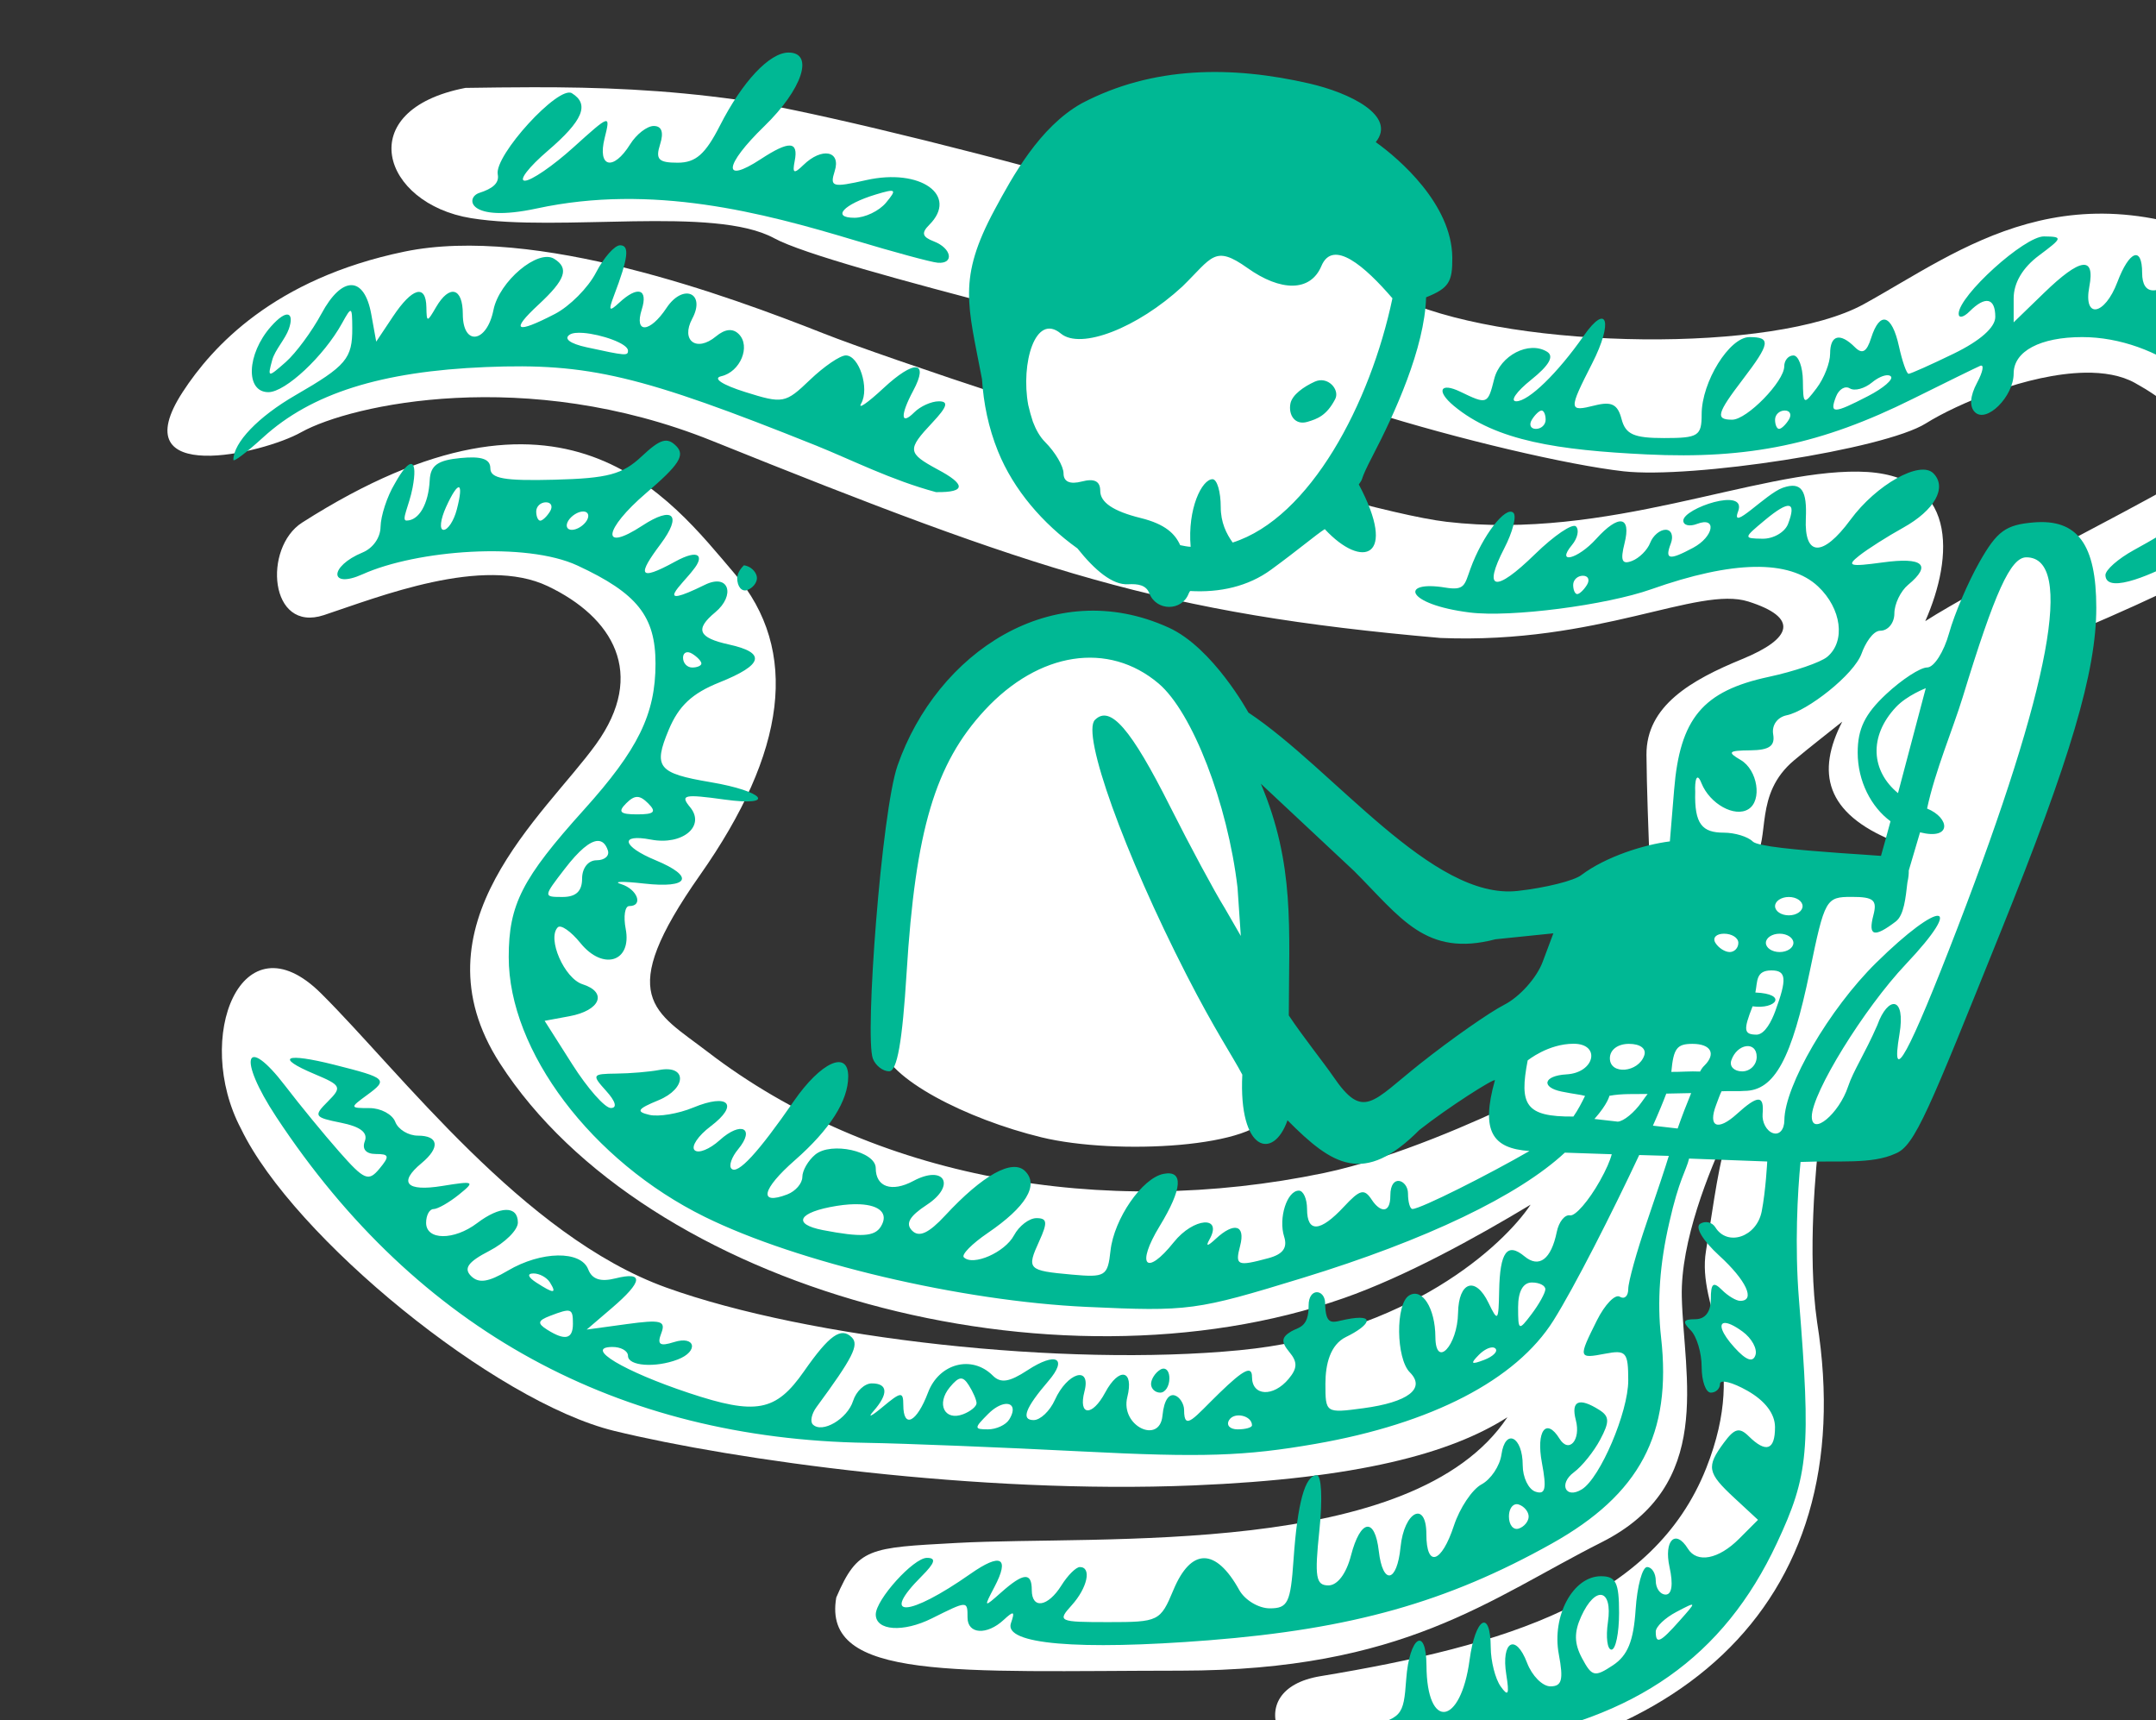 <?xml version="1.0" ?><svg height="207.353mm" viewBox="0 0 259.963 207.353" width="259.963mm" xmlns="http://www.w3.org/2000/svg">
    <rect x="0" y="0" width="259.963" height="207.353" fill="#333333" stroke="none"/>
    <path d="m 48618.998,15222.477 c -10.033,0.01 -20.105,0.146 -30.387,0.298 -51.96,10.053 -37.912,52.704 2.539,59.254 40.451,6.549 110.523,-5.789 137.942,9.139 12.928,7.038 59.034,19.518 108.334,32.363 -3.288,16.129 -3.044,29.314 -0.5,40.489 -38.044,-12.475 -70.842,-23.807 -85.494,-29.592 -42.821,-16.908 -131.238,-49.5 -190.645,-37.162 -59.407,12.338 -87.483,43.355 -100.807,63.816 -28.066,43.097 36.616,28.172 53.993,18.279 22.849,-12.642 102.132,-30.133 186.861,3.963 147.835,59.491 204.519,78.624 331.418,89.682 72.006,2.926 117.089,-23.881 140.107,-16.57 23.018,7.312 20.141,16.756 -2.877,26.199 -23.018,9.444 -43.667,21.171 -43.498,43.562 0.109,14.419 0.909,35.619 1.573,51.885 -14.447,2.321 -25.71,5.732 -29.405,11.039 -8.801,12.643 -37.57,81.952 -33.677,95.508 0.09,0.168 0.28,0.322 0.396,0.486 -13.812,6.58 -53.079,24.514 -85.625,31.283 -101.022,21.011 -205.446,2.44 -280.406,-55.103 -24.194,-18.572 -42.786,-24.57 -3.485,-80.453 39.303,-55.883 45.573,-102.072 15.768,-137.049 -29.806,-34.976 -77.437,-99.471 -196.805,-23.275 -17.843,11.39 -15.046,50.362 9.938,42.078 24.984,-8.284 72.321,-27.22 101.834,-13.151 29.514,14.069 45.147,39.711 21.916,71.926 -23.231,32.215 -84.239,82.284 -43.686,145.164 66.511,103.13 251.803,153.025 383.965,106.772 27.891,-9.762 60.129,-27.517 84.985,-42.504 -12.205,18.365 -55.637,58.815 -132.541,66.222 -79.677,7.673 -195.746,-5.134 -260.723,-28.507 -64.976,-23.373 -120.955,-97.963 -157.119,-133.86 -36.163,-35.898 -58.374,20.206 -36.323,61.748 23.717,49.127 115.457,124.081 169.75,137.311 54.294,13.23 165.423,28.858 263.524,24.801 74.539,-3.083 117.067,-14.479 142.891,-31.028 -42.888,64.395 -184.74,53.579 -250.635,57.199 -39.899,2.192 -44.947,2.01 -54.752,24.813 -6.602,38.092 54.945,33.377 156.683,33.287 101.738,-0.09 140.18,-32.5 191.631,-58.447 51.451,-25.948 37.279,-75.049 36.405,-111.569 -0.606,-25.304 12.42,-57.214 20.55,-74.646 0.39,0 0.766,0.01 1.155,0.02 -4.872,12.311 -6.976,30.911 -10.704,53.722 -4.367,26.734 20.167,48.128 0.122,98.76 -23.817,60.159 -90.828,80.638 -175.569,94.676 -37.616,6.232 -18.783,45.516 17.239,45.084 142.754,-1.712 229.619,-75.819 208.755,-206.256 -4.504,-31.149 -0.487,-71.43 1.223,-85.924 17.952,-0.348 31.244,-1.101 33.295,-2.004 7.616,-3.351 50.436,-115.459 57.545,-139.221 5.153,-17.227 16.077,-54.534 19.558,-84.367 24.812,-10.403 67.64,-29.085 82.684,-40.666 31.987,-24.623 62.676,-103.708 6.24,-132.75 -85.082,-43.783 -134.982,-2.395 -179.326,21.977 -40.788,22.417 -157.29,20.676 -208.537,-1.43 1.526,-29.128 -15.996,-50.534 -45.412,-68.014 -9.949,-5.912 -22.967,-8.991 -36.969,-9.013 -21.718,-0.04 -45.775,7.341 -64.488,22.871 -64.917,-18.196 -132.463,-33.965 -156.41,-37.33 -34.147,-4.799 -63.914,-5.826 -94.014,-5.783 z m 706.449,129.855 c 8.611,-0.15 16.504,1.173 22.766,4.639 25.049,13.861 40.282,33.053 16.756,46.761 -10.368,6.042 -31.552,17.138 -53.178,28.625 -2.771,-5.823 -6.247,-8.462 -9.922,-8.845 -5.479,-0.571 -11.362,3.693 -15.848,9.176 -1.682,2.057 -4.734,9.23 -8.224,18.128 -9.888,5.488 -18.785,10.567 -24.965,14.541 12.842,-29.056 15.533,-67.425 -30.375,-68.021 -46.882,-0.609 -114.108,31.411 -187.465,22.818 -11.862,-1.389 -32.983,-6.434 -58.601,-13.463 8.593,-10.939 16.804,-23.816 23.541,-36.802 40.288,12.714 90.372,24.445 115.56,27.295 30.973,3.503 118.646,-9.903 137.602,-21.784 14.217,-8.91 46.521,-22.618 72.353,-23.068 z m -456.847,114.613 c -29.429,0.32 -52.241,17.905 -67.315,48.608 -16.078,32.747 -24.537,99.159 -23.691,142.418 2.37,15.384 39.267,33.967 73.117,42.193 33.85,8.225 99.519,4.723 104.088,-11.576 4.57,-16.298 0.508,-37.625 -0.338,-61.844 -0.846,-24.219 -12.865,-96.264 -25.559,-122.615 -12.694,-26.352 -22.003,-34.884 -54.33,-37.016 -2.02,-0.133 -4.01,-0.189 -5.972,-0.168 z m 346.462,44.131 c -11.731,22.895 -8.021,41.61 23.577,54.414 -1.091,3.425 -3.221,10.074 -3.221,10.074 0,0 -0.679,-3.197 -39.268,-2.283 -6.736,0.16 -14.012,0.467 -21.195,0.758 7.641,-9.967 -0.348,-29.844 18.223,-45.404 7.719,-6.468 15.013,-12.04 21.884,-17.559 z m -122.263,182.682 c 1.396,0.193 2.864,0.369 4.332,0.549 -0.471,0.695 -0.415,0.597 -0.901,1.316 z" fill="#FFFFFF" paint-order="markers stroke fill" transform="translate(113.622,-45.453) matrix(0.265,0,0,0.265,-12933.482,-3977.986)"/>
    <path d="m 48735.633,15206.696 c -8.63,0 -20.977,13.133 -31.226,33.225 -6.655,13.047 -11.019,16.881 -19.242,16.881 -8.734,0 -10.163,-1.497 -7.987,-8.356 1.744,-5.485 0.751,-8.349 -2.888,-8.349 -3.046,0 -7.888,3.756 -10.756,8.349 -7.691,12.313 -14.952,10.559 -11.598,-2.806 2.758,-10.989 2.537,-10.924 -14.176,4.174 -9.335,8.436 -19.317,15.275 -22.179,15.175 -2.866,-0.08 1.839,-6.19 10.451,-13.568 16.058,-13.757 19.176,-21.183 11.016,-26.225 -6.069,-3.751 -35.416,28.361 -33.737,36.92 0.801,4.086 -2.534,6.534 -8.351,8.407 -6.575,2.118 -5.383,13.884 26.187,7.08 52.574,-11.33 102.654,1.902 144.328,14.425 18.035,5.418 35.14,10.057 38.012,10.276 7.66,0.624 6.363,-6.593 -1.742,-9.703 -5.308,-2.035 -5.802,-3.83 -2.088,-7.543 13.444,-13.448 -4.062,-25.875 -28.664,-20.344 -15.51,3.482 -16.669,3.154 -14.352,-4.15 2.925,-9.209 -5.869,-10.888 -14.258,-2.721 -4.308,4.2 -5.085,3.844 -3.964,-1.815 1.804,-9.119 -2.475,-9.345 -15.487,-0.822 -17.643,11.562 -16.672,2.782 1.662,-15.01 17.327,-16.815 22.827,-33.501 11.039,-33.5 z m 133.296,23.144 c -19.152,10.764 -31.429,33.313 -39.491,48.273 -17.051,31.642 -12.178,43.353 -5.797,77.136 0.708,10.994 2.917,22.051 7.291,32.85 7.102,17.532 20.371,32.875 36.133,44.158 7.97,10.001 15.977,16.712 23.068,16.316 4.46,-0.249 8.203,0.327 9.653,4.104 3.144,8.195 14.774,8.276 17.902,0.125 0.155,-0.404 0.392,-0.787 0.66,-1.162 13.485,0.786 26.352,-2.038 36.846,-9.711 12.768,-9.336 20.114,-15.664 24.412,-18.445 17.155,18.497 33.317,13.148 15.484,-20.323 2.775,-3.862 -0.335,-0.264 6.42,-13.226 9.776,-18.755 23.555,-48.811 24.202,-71.903 10.43,-4.137 12.032,-7.109 11.924,-18.128 -0.238,-24.227 -24.174,-44.87 -34.82,-52.458 9.623,-11.973 -11.702,-22.428 -30.368,-26.703 -35.022,-8.021 -71.024,-8.042 -103.519,9.097 z m -85.903,39.929 c 0.65,0.512 -0.499,2.145 -3.047,5.217 -3.135,3.776 -9.603,6.867 -14.375,6.867 -10.592,0 -4.996,-6.126 9.662,-10.575 4.657,-1.414 7.109,-2.021 7.76,-1.509 z m 523.857,20.564 c -8.869,-0.128 -38.787,26.928 -38.847,35.151 -0.02,2.183 2.217,1.715 4.972,-1.041 7.162,-7.162 11.69,-6.195 11.69,2.505 0,4.782 -6.881,10.863 -18.899,16.704 -10.397,5.052 -19.64,9.179 -20.546,9.179 -0.904,0 -2.879,-5.635 -4.395,-12.523 -3.207,-14.603 -8.697,-16.234 -12.658,-3.756 -2.026,6.382 -4.037,7.519 -7.381,4.178 -6.78,-6.78 -11.277,-5.602 -11.277,2.957 0,4.152 -2.756,11.197 -6.129,15.656 -5.872,7.763 -6.137,7.619 -6.262,-3.383 -0.07,-6.312 -2.016,-11.476 -4.311,-11.476 -2.295,0 -4.173,2.227 -4.173,4.949 0,6.885 -16.974,24.275 -23.694,24.275 -7.757,0 -7.01,-2.8 4.905,-18.416 12.41,-16.272 12.863,-19.162 2.988,-19.162 -9.135,0 -21.777,20.374 -21.777,35.096 0,9.901 -1.479,10.836 -17.092,10.836 -13.782,0 -17.531,-1.676 -19.36,-8.662 -1.75,-6.699 -4.499,-8.103 -12.134,-6.186 -12.025,3.019 -12.082,2.147 -1.229,-19.129 9.633,-18.883 6.871,-27.88 -3.844,-12.535 -11.87,16.991 -25.086,29.817 -30.707,29.787 -2.975,-0.01 0.07,-4.406 6.768,-9.764 8.217,-6.574 10.583,-10.726 7.271,-12.771 -8.248,-5.098 -21.369,1.661 -24.066,12.396 -2.912,11.609 -3.171,11.702 -15.488,5.752 -8.997,-4.347 -11.122,-0.411 -2.883,6.461 19.244,16.049 47.734,20.153 87.715,22.092 46.557,2.259 79.637,-4.644 121.08,-25.258 14.928,-7.425 28.731,-14.188 30.679,-15.027 1.944,-0.838 1.302,2.649 -1.429,7.758 -3.163,5.909 -3.517,10.728 -0.975,13.275 5.267,5.263 17.656,-7.064 17.656,-17.568 0,-10.124 12.103,-16.553 31.174,-16.553 34.467,0 69.035,26.255 69.035,52.428 0,14.819 -10.839,25.407 -45.511,44.459 -7.118,3.912 -13.047,9.077 -12.946,11.48 0.394,9.419 24.33,-2.048 32.047,-6.242 32.483,-17.656 40.185,-31.435 38.246,-51.74 -1.309,-13.721 -0.281,-16.981 5.354,-16.981 8.304,0 13.73,-11.261 6.584,-13.666 -3.767,-1.268 -3.662,-3.284 0.437,-8.248 8.136,-9.859 -1.147,-13.115 -13.783,-4.836 -16.142,10.576 -16.137,5.321 0.03,-17.412 22.284,-31.347 19.298,-42.318 -4.461,-16.383 -7.362,8.039 -16.741,14.618 -20.849,14.618 -6.645,0 -6.431,-1.108 1.92,-10 12.245,-13.033 3.588,-19.501 -9.565,-7.143 -11.774,11.06 -19.254,11.231 -19.254,0.439 0,-12.32 -5.841,-10.149 -11.25,4.174 -5.803,15.376 -15.624,16.979 -12.777,2.088 2.7,-14.113 -4.08,-13.161 -20.654,2.906 l -13.776,13.348 v -10.908 c 0,-7.04 4.077,-13.95 11.489,-19.477 10.879,-8.121 10.998,-8.576 2.343,-8.701 z m -647.9,4.029 c -2.505,0 -7.452,5.607 -10.994,12.458 -3.542,6.848 -11.954,15.305 -18.69,18.791 -17.866,9.237 -20.395,7.772 -7.402,-4.278 12.257,-11.365 14.016,-16.531 7.08,-20.818 -7.4,-4.576 -25.017,10.261 -27.619,23.263 -3.019,15.101 -13.949,16.591 -13.949,1.901 0,-12.113 -6.058,-13.672 -12.192,-3.135 -4.056,6.962 -4.257,6.962 -4.382,0 -0.185,-10.663 -6.427,-8.94 -15.17,4.18 l -7.655,11.478 -2.254,-12.47 c -3.172,-17.543 -13.285,-17.66 -22.66,-0.25 -4.331,8.042 -11.654,17.956 -16.277,22.031 -8.104,7.142 -8.324,7.109 -6.135,-0.943 1.245,-4.591 5.979,-9.569 7.58,-14.163 2.536,-7.278 -0.61,-9.625 -8.191,-1.035 -11.023,12.492 -11.68,29.813 -1.129,29.813 7.743,0 25.249,-16.369 33.498,-31.319 4.359,-7.904 4.612,-7.792 4.672,2.088 0.08,13.955 -2.685,17.235 -25.83,30.606 -16.932,9.782 -28.262,21.577 -28.262,29.427 0,1.172 6.096,-3.442 13.547,-10.244 21.874,-19.98 53.678,-30.018 101.277,-31.976 46.717,-1.923 70.552,3.74 150.315,35.709 16.623,6.708 34.262,15.719 54.529,21.177 14.25,0.215 13.161,-3.747 0.797,-10.292 -13.844,-7.509 -14.01,-8.995 -2.404,-21.35 6.756,-7.193 7.504,-9.664 2.922,-9.664 -3.387,0 -8.41,2.255 -11.166,5.01 -6.232,6.232 -6.48,1.357 -0.499,-9.819 7.337,-13.707 0.556,-14.281 -13.552,-1.15 -7.221,6.714 -11.778,9.857 -10.125,6.963 3.899,-6.823 -0.908,-21.881 -6.983,-21.881 -2.593,0 -9.936,5.007 -16.324,11.129 -11.198,10.728 -12.26,10.921 -29.459,5.519 -10.433,-3.278 -14.958,-6.259 -10.891,-7.185 8.66,-1.977 13.513,-13.636 7.979,-19.17 -2.731,-2.731 -6.262,-2.373 -10.395,1.057 -8.844,7.339 -16.126,1.91 -10.796,-8.051 6.319,-11.81 -4.195,-16.203 -11.704,-4.891 -7.551,11.373 -14.79,11.832 -11.261,0.715 2.997,-9.445 -1.824,-10.922 -10.217,-3.135 -4.625,4.291 -5.061,3.734 -2.449,-3.131 6.542,-17.198 7.249,-22.965 2.82,-22.965 z m 285.438,10.331 c 15.126,10.772 28.68,10.957 33.658,-0.907 5.253,-12.52 19.769,0.118 32.316,14.699 -10.038,47.803 -37.467,99.89 -72.695,111.104 -2.858,-3.986 -5.426,-9.106 -5.426,-16.146 0,-6.962 -1.679,-12.661 -3.73,-12.661 -4.826,0 -11.457,13.404 -9.961,30.746 -1.363,-0.04 -3.062,-0.388 -4.764,-0.74 -2.285,-5.097 -6.672,-9.562 -17.959,-12.347 -12.699,-3.134 -18.414,-7.217 -18.414,-12.346 0,-4.402 -2.657,-5.765 -8.35,-4.277 -5.431,1.421 -8.349,0.126 -8.349,-3.688 0,-3.232 -3.76,-9.629 -8.354,-14.223 -2.409,-2.409 -4.216,-5.647 -5.588,-9.259 -0.824,-2.494 -1.528,-5.037 -2.123,-7.623 -3.481,-18.964 3.23,-42.142 14.842,-32.502 9.031,7.494 34.798,-2.487 55.307,-21.42 13.565,-13.234 14.544,-19.12 29.59,-8.41 z m -302.159,29.544 c 8.108,0.621 20.305,4.807 20.305,8.053 0,2.436 -0.949,2.364 -18.789,-1.519 -7.627,-1.664 -10.626,-3.927 -7.658,-5.799 1.19,-0.752 3.44,-0.943 6.142,-0.735 z m 593.5,19.252 v 0 c 0.598,0.02 1.085,0.193 1.41,0.52 1.306,1.305 -3.343,5.326 -10.332,8.939 -15.746,8.142 -17.654,8.182 -14.638,0.328 1.315,-3.432 4.156,-5.144 6.312,-3.81 2.158,1.331 6.702,0.112 10.102,-2.707 2.551,-2.112 5.353,-3.342 7.146,-3.274 z m -258.502,2.301 c -0.714,0.08 -1.447,0.271 -2.185,0.606 -5.029,2.283 -10.333,5.987 -11.1,10.007 -0.965,5.058 1.998,9.977 7.748,8.282 4.542,-1.339 8.72,-2.858 12.616,-10.328 1.969,-3.776 -2.08,-9.093 -7.079,-8.567 z m 101.004,13.744 c 1.014,0 1.842,1.878 1.842,4.174 0,2.296 -1.99,4.178 -4.422,4.178 -2.433,0 -3.261,-1.882 -1.842,-4.178 1.419,-2.296 3.41,-4.174 4.422,-4.174 z m 110.649,0 c 2.433,0 3.261,1.878 1.84,4.174 -1.419,2.296 -3.407,4.178 -4.422,4.178 -1.012,0 -1.84,-1.882 -1.84,-4.178 0,-2.296 1.991,-4.174 4.422,-4.174 z m -510.61,13.948 c -2.355,0.699 -5.246,2.913 -9.459,6.869 -8.784,8.254 -15.378,10.024 -39.72,10.66 -22.872,0.595 -29.188,-0.529 -29.188,-5.205 0,-4.218 -3.981,-5.584 -13.57,-4.66 -10.44,1.004 -13.673,3.344 -14.018,10.132 -0.544,10.807 -4.878,18.315 -10.568,18.315 -2.552,0 1.227,-6.784 2.771,-14.914 2.44,-12.848 -0.648,-15.28 -8.15,-1.787 -3.452,5.739 -6.32,14.54 -6.42,19.552 -0.08,5.214 -3.702,9.81 -8.123,11.641 -15.415,6.384 -15.293,16.781 -0.05,9.936 24.661,-11.073 74.317,-14.861 97.791,-3.961 27.201,12.633 35.491,23.059 35.491,44.623 0,22.944 -7.904,39.078 -32.545,66.433 -28.163,31.261 -34.245,43.133 -34.245,67.032 -0.03,42.755 37.812,92.896 89.213,118.199 42.321,20.834 116.602,38.336 173.823,40.957 46.471,2.127 49.632,1.704 98.119,-13.156 56.394,-17.284 98.36,-37.47 119.377,-57.02 6.518,0.246 13.861,0.494 21.343,0.725 -0.738,2.909 -2.546,7.08 -5.396,12.152 -5.095,9.066 -11.214,16.112 -13.59,15.658 -2.377,-0.457 -5.09,2.932 -6.023,7.526 -2.53,12.448 -8.038,16.629 -14.662,11.131 -7.901,-6.554 -11.221,-2.052 -11.555,15.66 -0.263,13.922 -0.602,14.302 -4.867,5.451 -5.9,-12.247 -13.586,-9.68 -13.836,4.625 -0.258,14.913 -10.211,25.478 -10.311,10.935 -0.08,-13.152 -6.05,-22.54 -11.994,-18.867 -6.197,3.83 -5.936,28.645 0.371,34.946 7.352,7.355 -0.735,13.583 -21.209,16.33 -17.082,2.289 -17.207,2.202 -17.207,-11.145 0,-8.843 2.158,-17.777 9.395,-21.285 10.444,-5.063 14.467,-10.815 0,-7.967 -5.949,1.171 -9.356,3.547 -9.524,-7.443 -0.1,-6.372 -7.57,-7.199 -7.513,1.168 0.07,10.064 -4.675,9.785 -7.879,11.693 -4.524,2.696 -4.724,4.791 -0.901,9.397 3.783,4.562 3.72,7.365 -0.281,12.185 -6.99,8.421 -16.701,7.947 -16.701,-0.814 0,-5.296 -3.737,-3.463 -14.795,7.257 -11.451,11.098 -16.11,17.799 -16.1,7.772 0,-5.699 -8.325,-12.996 -9.853,2.635 -1.283,13.128 -19.295,4.644 -15.987,-8.533 3.131,-12.466 -3.748,-13.866 -10.074,-2.051 -5.928,11.081 -12.357,10.696 -9.414,-0.559 3.101,-11.854 -7.796,-8.656 -13.496,3.961 -2.267,5.016 -6.605,9.121 -9.642,9.121 -5.885,0 -3.792,-5.531 6.718,-17.765 9.021,-10.503 3.431,-13.389 -9.508,-4.909 -8.294,5.433 -12.2,6.031 -15.81,2.42 -9.498,-9.501 -24.432,-5.577 -29.455,7.731 -5.139,13.617 -11.248,16.667 -11.248,5.619 0,-6.154 -1.033,-6.054 -9.397,0.932 -5.168,4.312 -7.046,5.167 -4.177,1.898 6.895,-7.851 6.608,-12.623 -0.76,-12.623 -3.291,0 -7.119,3.586 -8.51,7.967 -2.608,8.214 -14.1,14.938 -18.318,10.72 -1.312,-1.316 -0.575,-4.855 1.638,-7.867 16.56,-22.516 19.511,-28.326 16.1,-31.738 -4.872,-4.874 -10.245,-1.062 -21.773,15.451 -12.802,18.331 -21.767,20.013 -52.411,9.816 -29.601,-9.851 -47.712,-20.699 -34.966,-20.919 4.02,-0.07 7.31,1.748 7.31,4.043 0,4.644 12.44,5.551 22.621,1.662 9.671,-3.712 8.079,-11.023 -1.719,-7.914 -6.445,2.044 -7.745,1.133 -5.765,-4.024 2.183,-5.69 -0.116,-6.302 -15.686,-4.172 l -18.24,2.494 11.479,-9.83 c 14.092,-12.06 14.652,-16.733 1.613,-13.461 -6.792,1.707 -10.66,0.433 -12.399,-4.093 -3.325,-8.668 -21.388,-8.389 -36.545,0.564 -8.95,5.286 -13.302,5.922 -16.781,2.443 -3.479,-3.48 -1.318,-6.439 8.315,-11.417 7.152,-3.702 13.002,-9.498 13.002,-12.883 0,-7.78 -8.064,-7.673 -18.543,0.25 -10.497,7.951 -23.211,7.876 -23.211,-0.125 0,-3.445 1.52,-6.266 3.377,-6.266 1.857,0 7.023,-2.933 11.482,-6.518 7.613,-6.128 7.159,-6.372 -7.553,-3.988 -16.333,2.643 -20.084,-1.499 -9.392,-10.371 8.567,-7.11 7.858,-12.523 -1.643,-12.523 -4.345,0 -8.987,-2.821 -10.308,-6.266 -1.322,-3.445 -6.58,-6.262 -11.684,-6.262 -9.032,0 -9.063,-0.158 -1.182,-5.922 9.746,-7.128 9.069,-7.759 -14.812,-13.781 -22.466,-5.665 -27.273,-3.445 -9.094,4.199 12.266,5.157 12.646,5.949 6.063,12.532 -6.583,6.582 -6.203,7.187 6.025,9.634 8.832,1.765 12.333,4.486 10.826,8.413 -1.371,3.577 0.544,5.8 4.994,5.8 6.153,0 6.398,0.992 1.657,6.703 -4.983,6.004 -6.883,5.203 -18.254,-7.703 -6.983,-7.922 -18.045,-21.404 -24.584,-29.957 -18.131,-23.712 -22.05,-13.131 -4.094,14.104 64.435,97.72 156.136,146.427 268.594,148.25 17.224,0.278 61.379,2.042 98.125,3.918 54.597,2.783 73.979,2.155 106.07,-3.436 52.989,-9.228 91.327,-29.086 108.316,-56.107 9.548,-15.19 26.659,-48.906 39.039,-75.301 4.693,0.134 9.73,0.284 13.473,0.385 -1.153,3.903 -5.457,16.876 -9.988,30.064 -4.66,13.559 -8.477,27.298 -8.477,30.522 0,3.234 -1.732,4.787 -3.849,3.482 -2.114,-1.31 -6.811,3.565 -10.438,10.83 -8.539,17.118 -8.453,17.434 3.852,15.082 9.478,-1.81 10.435,-0.689 10.435,12.207 0,14.358 -12.785,44.358 -21.093,49.494 -7.454,4.606 -10.738,-2.514 -3.588,-7.781 3.638,-2.684 8.997,-9.342 11.906,-14.805 4.331,-8.124 4.263,-10.571 -0.361,-13.505 -9.254,-5.863 -13.025,-4.23 -10.707,4.638 2.367,9.053 -3.162,15.323 -7.426,8.422 -6.073,-9.824 -10.723,-3.5 -8.02,10.906 2.233,11.912 1.607,14.734 -2.941,13.19 -3.181,-1.077 -5.785,-6.488 -5.785,-12.022 0,-13.087 -7.952,-17.048 -9.686,-4.826 -0.736,5.17 -4.813,11.264 -9.06,13.537 -4.249,2.275 -9.903,10.729 -12.561,18.784 -5.665,17.17 -12.533,19.287 -12.533,3.861 0,-15.511 -10.137,-10.427 -11.746,5.887 -1.61,16.279 -8.1,17.431 -9.903,1.763 -1.792,-15.569 -8.359,-14.485 -12.656,2.09 -2.136,8.251 -6.156,13.568 -10.252,13.568 -5.744,0 -6.355,-3.697 -4.121,-25.048 1.496,-14.315 0.975,-25.053 -1.213,-25.053 -5.321,0 -8.76,12.52 -10.551,38.453 -1.352,19.578 -2.58,22.088 -10.8,22.088 -5.097,0 -11.354,-3.758 -13.901,-8.35 -10.688,-19.278 -21.898,-19.278 -29.953,0 -5.953,14.254 -6.686,14.614 -29.662,14.614 -22.556,0 -23.261,-0.323 -16.645,-7.635 7.193,-7.948 9.228,-17.416 3.741,-17.416 -1.744,0 -5.517,3.753 -8.385,8.347 -6.147,9.842 -13.494,10.98 -13.494,2.09 0,-8.192 -3.756,-7.911 -13.856,1.043 -8.015,7.109 -8.098,7.041 -3.119,-2.443 7.061,-13.448 2.945,-15.665 -10.974,-5.91 -28.203,19.762 -41.503,20.393 -22.159,1.049 6.116,-6.119 6.756,-8.356 2.391,-8.356 -6.097,0 -23.27,19 -23.269,25.748 0,7.422 12.476,8.293 25.535,1.779 16.278,-8.123 16.218,-8.117 16.218,-0.382 0,7.612 8.802,8.171 16.483,1.043 4.572,-4.243 5.181,-3.955 3.265,1.541 -3.336,9.542 30.421,12.455 89.995,7.771 65.027,-5.114 108.435,-17.341 156.009,-43.947 40.2,-22.482 54.779,-49.965 49.805,-93.91 -1.828,-16.164 -0.582,-33.53 3.746,-52.188 4.462,-19.796 7.629,-23.375 9.014,-29.099 9.529,0.377 35.551,1.337 35.551,1.337 0,0 -0.667,13.225 -2.51,22.684 -2.278,11.687 -15.595,16.152 -21.106,7.24 -1.441,-2.336 -4.545,-3.051 -6.9,-1.597 -2.461,1.522 1.214,7.666 8.639,14.449 12.357,11.286 16.696,20.621 9.582,20.621 -1.838,0 -5.599,-2.258 -8.354,-5.014 -3.895,-3.895 -5.012,-2.969 -5.012,4.174 0,5.862 -2.566,9.192 -7.093,9.192 -5.521,0 -5.988,1.108 -2.09,5.007 2.756,2.756 5.01,10.274 5.01,16.703 0,6.429 1.877,11.69 4.173,11.69 2.298,0 4.178,-1.794 4.178,-3.982 0,-2.186 5.625,-0.78 12.498,3.132 8.051,4.581 12.498,10.455 12.528,16.506 0.03,10.525 -4.061,11.956 -11.95,4.18 -4.24,-4.183 -6.475,-3.611 -11.271,2.883 -8.148,11.042 -7.642,13.718 4.752,25.207 l 10.73,9.943 -8.642,8.645 c -9.305,9.304 -19.105,11.187 -23.258,4.466 -5.643,-9.13 -11.016,-3.76 -8.354,8.356 1.732,7.879 1.08,12.523 -1.757,12.523 -2.477,0 -4.506,-2.816 -4.506,-6.261 0,-3.445 -1.777,-6.262 -3.946,-6.262 -2.171,0 -4.519,8.707 -5.22,19.349 -0.943,14.364 -3.614,20.901 -10.356,25.36 -8.267,5.462 -9.528,5.173 -14,-3.186 -3.595,-6.717 -3.7,-11.84 -0.396,-19.091 6.492,-14.249 14.377,-12.553 12.15,2.619 -1.011,6.89 -0.285,12.523 1.613,12.523 1.9,0 3.455,-7.512 3.455,-16.699 0,-13.851 -1.41,-16.701 -8.255,-16.701 -12.683,0 -22.433,18.047 -19.164,35.47 2.192,11.677 1.421,14.631 -3.813,14.631 -3.603,0 -8.38,-4.806 -10.617,-10.687 -5.191,-13.654 -11.893,-9.847 -9.457,5.373 1.45,9.037 0.881,10.203 -2.582,5.314 -2.44,-3.444 -4.47,-11.43 -4.5,-17.746 -0.101,-17.706 -7.035,-13.578 -9.625,5.731 -4.03,30.028 -19.453,32.091 -19.61,2.623 -0.1,-18.341 -7.803,-13.255 -9.218,6.086 -1.242,17.049 -1.837,17.701 -20.073,22.189 -11.596,2.857 -16.39,5.594 -12.525,7.156 l 0.02,-0.03 c 9.855,3.98 45.652,3.525 73.072,-0.928 64.026,-10.399 103.951,-38.514 128.168,-90.259 14.483,-30.952 15.53,-42.501 10.031,-110.844 -1.97,-24.46 -0.632,-48.909 0.723,-62.531 17.072,-0.726 32.319,1.181 43.152,-3.803 8.944,-3.432 15.269,-19.99 47.854,-100.75 31.909,-79.093 43.562,-118.558 43.562,-147.563 0,-28.844 -8.55,-40.489 -28.482,-38.816 -12.749,1.07 -16.658,3.926 -24.643,17.974 -5.223,9.185 -11.449,23.747 -13.836,32.36 -2.389,8.611 -6.889,15.65 -10.002,15.65 -3.113,0 -11.502,5.453 -18.635,12.117 -9.681,9.04 -12.966,15.784 -12.966,26.582 0,13.072 6.159,24.812 14.931,31.258 -1.712,6.352 -3.284,12.096 -4.334,15.75 -4.733,-0.386 -10.613,-0.71 -18.89,-1.31 -19.447,-1.411 -37.243,-3.01 -39.457,-5.225 -2.214,-2.213 -8.142,-4.023 -13.178,-4.023 -9.723,0 -13.432,-3.774 -12.996,-18.59 -0.257,-4.877 0.643,-9.523 2.843,-3.91 3.808,9.426 15.1,15.687 21.338,11.832 6.404,-3.958 4.222,-17.9 -3.507,-22.403 -6.229,-3.627 -5.578,-4.28 4.361,-4.38 8.674,-0.09 11.347,-1.968 10.435,-7.288 -0.71,-4.145 1.89,-7.791 6.184,-8.67 9.169,-1.882 30.611,-18.342 34.096,-28.197 1.425,-4.018 4.951,-10.256 8.467,-10.256 3.517,0 6.398,-3.526 6.398,-7.838 0,-4.309 2.815,-10.18 6.26,-13.039 10.92,-9.062 6.821,-12.702 -11.485,-10.203 -15.198,2.076 -16.741,1.631 -10.75,-3.082 3.848,-3.028 12.806,-8.725 19.909,-12.658 14.433,-8 20.211,-18.385 13.798,-24.799 -6.025,-6.022 -25.923,5.129 -37.689,21.112 -12.639,17.171 -21.12,16.905 -20.326,-0.635 0.551,-12.154 -1.659,-17.004 -10.543,-13.869 -7.668,2.706 -23.969,20.479 -20.278,10.742 4.301,-11.345 -24.931,-1.398 -24.931,4.183 0,2.146 2.816,2.816 6.26,1.495 9.2,-3.529 7.648,5.809 -1.809,10.869 -10.917,5.845 -12.976,5.445 -10.139,-1.946 1.322,-3.444 0.264,-6.259 -2.351,-6.259 -2.611,0 -5.779,2.67 -7.032,5.937 -1.254,3.269 -4.972,6.978 -8.269,8.24 -4.578,1.76 -5.383,-0.131 -3.4,-8.027 3.128,-12.476 -2.627,-13.353 -12.924,-1.973 -8.361,9.233 -18.477,11.767 -10.99,2.748 2.555,-3.081 3.38,-6.881 1.82,-8.441 -1.556,-1.556 -9.96,4.135 -18.676,12.643 -18.15,17.725 -23.915,16.569 -13.91,-2.778 3.784,-7.316 5.646,-14.534 4.139,-16.041 -3.458,-3.453 -14.11,10.389 -19.577,25.44 -2.696,7.415 -2.528,10.022 -11.476,8.552 -20.764,-3.41 -18.312,7.63 11.125,11.332 18.749,2.358 62.242,-3.368 82.594,-10.56 37.203,-13.154 62.841,-13.586 75.931,-1.289 10.698,10.049 12.637,25.006 4.156,32.045 -3.025,2.512 -15.01,6.606 -26.632,9.099 -29.955,6.422 -40.383,18.879 -43.014,51.362 l -1.938,23.472 c -11.657,1.454 -29.061,6.884 -40.246,15.289 -3.209,2.558 -16.23,5.817 -28.929,7.239 -38.929,4.476 -83.864,-55.418 -122.6,-81.131 0,0 -16.108,-29.468 -36.226,-38.633 -52.937,-24.115 -105.543,11.42 -123.438,62.811 -7.209,20.702 -15.001,123.346 -11.197,133.263 1.215,3.159 4.538,5.746 7.39,5.746 3.642,0 6.015,-13.386 7.959,-44.882 4,-64.798 12.998,-95.025 35.532,-119.372 24.646,-26.628 56.295,-31.496 79.127,-12.158 15.347,12.998 31.425,54.591 35.918,92.908 l 1.492,21.934 -7.321,-12.682 c -4.687,-7.541 -15.864,-28.315 -24.839,-46.164 -17.831,-35.465 -27.287,-46.365 -34.215,-39.437 -6.225,6.228 13.293,60.57 41.681,116.015 12.933,25.259 20.745,36.607 25.371,45.37 -1.743,35.074 14.143,39.138 20.563,20.752 20.439,20.547 34.712,29.839 60.019,4.396 13.475,-10.588 33.812,-23.444 34.366,-22.617 -6.574,23.321 -1.05,31.045 15.699,32.205 -18.473,10.666 -49.552,26.363 -53.236,26.363 -1.113,0 -2.02,-3.173 -2.02,-7.056 0,-6.163 -8.022,-9.324 -8.029,0.951 0,8.761 -4.915,7.317 -8.41,1.984 -3.467,-5.289 -5.35,-4.82 -12.762,3.137 -10.775,11.568 -16.731,11.913 -16.731,0.984 0,-4.594 -1.674,-8.346 -3.726,-8.346 -5.386,0 -9.376,12.49 -6.693,20.948 1.612,5.073 -0.55,8.009 -7.211,9.791 -14.227,3.814 -15.179,3.384 -12.805,-5.692 2.472,-9.448 -2.712,-10.906 -11.096,-3.127 -3.789,3.515 -4.721,3.609 -2.855,0.284 6.185,-11.017 -7.267,-9.974 -16.246,1.259 -12.67,15.855 -17.318,10.54 -6.418,-7.341 10.351,-16.973 10.979,-25.563 1.734,-23.743 -9.73,1.913 -22.519,20.452 -24.111,34.963 -1.275,11.581 -2.313,12.231 -17.549,10.86 -20.152,-1.81 -20.721,-2.402 -14.873,-15.231 3.886,-8.53 3.647,-10.455 -1.266,-10.455 -3.316,0 -7.915,3.522 -10.22,7.828 -4.159,7.773 -18.688,14.126 -22.834,9.983 -1.19,-1.19 3.695,-6.156 10.853,-11.032 17.437,-11.884 23.429,-21.779 17.047,-28.162 -5.756,-5.756 -19.291,1.75 -36.373,20.17 -7.504,8.095 -11.861,10.1 -15.035,6.922 -3.175,-3.175 -1.257,-6.569 6.629,-11.736 13.518,-8.856 8.089,-18.477 -6.129,-10.864 -9.79,5.24 -17.069,2.733 -17.069,-5.869 0,-7.65 -20.268,-12.165 -27.535,-6.134 -3.226,2.677 -5.863,7.255 -5.863,10.171 0,2.916 -3.093,6.487 -6.867,7.934 -13.246,5.083 -11.58,-2.37 3.474,-15.557 15.908,-13.937 24.27,-27.053 24.27,-38.095 0,-12.225 -12.435,-6.594 -24.746,11.209 -16.287,23.545 -25.543,33.567 -28.389,30.72 -1.286,-1.283 0.08,-5.245 3.025,-8.8 7.992,-9.633 1.355,-12.954 -8.347,-4.176 -4.618,4.18 -9.774,6.233 -11.449,4.56 -1.673,-1.675 1.604,-6.547 7.275,-10.828 13.139,-9.911 8.234,-15.223 -7.893,-8.543 -6.781,2.809 -15.763,4.305 -19.966,3.311 -6.235,-1.467 -5.461,-2.691 4.191,-6.658 12.861,-5.289 13.064,-16.176 0.25,-13.746 -4.346,0.823 -13.116,1.572 -19.492,1.632 -11.033,0.131 -11.257,0.522 -4.578,7.903 4.303,4.757 5.121,7.756 2.109,7.756 -2.703,0 -10.588,-8.925 -17.521,-19.834 l -12.602,-19.832 11.305,-2.09 c 14.035,-2.589 17.444,-10.895 5.97,-14.537 -8.327,-2.643 -16.279,-20.915 -11.277,-25.913 1.365,-1.369 5.994,1.851 10.287,7.153 10.294,12.71 23.473,8.6 20.602,-6.426 -1.093,-5.712 -0.366,-10.387 1.611,-10.387 6.572,0 3.711,-7.7 -3.713,-9.992 -4.018,-1.234 0.677,-1.349 10.438,-0.25 20.612,2.32 23.291,-3.138 5.217,-10.625 -15.206,-6.302 -16.486,-12.13 -2.059,-9.371 14.311,2.737 24.969,-6.117 17.783,-14.773 -4.629,-5.58 -2.762,-5.995 15.604,-3.452 23.973,3.319 18.371,-3.733 -6.274,-7.898 -23.988,-4.052 -26.162,-6.764 -19.043,-23.793 4.566,-10.932 10.636,-16.613 23.063,-21.584 20.052,-8.025 21.427,-13.498 4.332,-17.254 -13.941,-3.059 -15.577,-6.875 -6.262,-14.607 9.366,-7.775 6.326,-17.946 -4.687,-12.53 -24.697,12.146 -9.986,-0.469 -5.301,-6.804 5.09,-6.131 3.003,-9.915 -8.207,-3.766 -17.309,9.495 -16.828,5.645 -6.66,-7.933 10.042,-13.411 5.669,-17.57 -8.313,-8.407 -19.033,12.47 -17.711,1.838 1.856,-14.91 14.971,-12.817 17.736,-17.137 13.619,-21.309 -2.064,-2.093 -3.883,-2.907 -6.237,-2.208 z m -92.666,20.986 c 0.929,0.239 0.728,3.649 -0.968,10.135 -1.324,5.067 -4.03,9.213 -6.008,9.213 -1.98,0 -1.454,-4.704 1.164,-10.457 2.824,-6.197 4.883,-9.13 5.812,-8.891 z m 39.594,6.82 c 2.434,0 3.263,1.877 1.842,4.172 -1.418,2.299 -3.408,4.182 -4.422,4.182 -1.012,0 -1.84,-1.883 -1.84,-4.182 0,-2.295 1.99,-4.172 4.42,-4.172 z m 565.547,1.623 c 1.749,0.288 1.619,3.025 -0.373,8.217 -1.446,3.774 -6.658,6.785 -11.58,6.725 -8.813,-0.138 -8.794,-0.267 1.039,-8.457 5.533,-4.608 9.164,-6.772 10.914,-6.485 z m -548.6,2.549 c 2.3,0 3.018,1.883 1.6,4.182 -1.419,2.296 -4.461,4.174 -6.76,4.174 -2.294,0 -3.012,-1.878 -1.592,-4.174 1.417,-2.299 4.457,-4.182 6.752,-4.182 z m 656.643,20.854 c 21.896,0 11.038,58.519 -31.248,168.39 -22.274,57.883 -30.677,73.3 -26.483,48.602 2.989,-17.622 -5.279,-17.577 -10.054,-4.207 -5.77,13.236 -10.907,20.709 -13.321,27.972 -4.14,12.457 -16.509,22.697 -16.509,13.67 0,-10.701 23.785,-49.231 42.787,-69.324 27.435,-29.01 15.842,-29.534 -13.541,-0.611 -21.282,20.948 -41.623,55.889 -41.723,71.597 -0.03,4.314 -2.325,6.855 -5.265,5.819 -2.872,-1.015 -4.957,-4.93 -4.637,-8.701 0.735,-8.69 -2.111,-8.677 -11.76,0.06 -8.737,7.91 -13.235,5.868 -9.352,-4.25 0.925,-2.413 1.745,-4.835 2.446,-6.121 2.951,-0.168 8.362,0.08 10.306,-0.164 13.881,0 21.655,-14.915 29.834,-54.469 6.792,-32.857 7.32,-33.787 19.047,-33.787 10.003,0 11.693,1.428 9.879,8.356 -2.495,9.551 0.333,10.339 10.188,2.843 3.792,-2.885 4.493,-10.956 5.295,-17.761 0.503,-2.26 0.655,-3.953 0.617,-5.426 l 5.133,-17.379 c 14.569,3.666 13.629,-6.568 3.197,-10.822 3.715,-17.322 11.681,-35.921 16.197,-50.61 14.674,-47.989 21.808,-63.673 28.967,-63.673 z m -583.17,3.681 c -0.358,-0.05 -0.641,0 -0.641,0.276 0,0 -2.746,2.622 -2.746,5.494 0,3.826 2.022,6.286 4.489,5.461 2.472,-0.822 4.494,-3.282 4.494,-5.461 0,-2.183 -2.022,-4.641 -4.494,-5.465 -0.308,-0.103 -0.743,-0.252 -1.102,-0.305 z m 381.402,4.698 c 2.433,0 3.262,1.878 1.842,4.173 -1.418,2.295 -3.411,4.174 -4.422,4.174 -1.011,0 -1.842,-1.879 -1.842,-4.174 0,-2.295 1.992,-4.173 4.422,-4.173 z m -406.881,34.835 c 0.499,0.08 1.048,0.3 1.622,0.655 2.295,1.419 4.173,3.411 4.173,4.422 0,1.015 -1.878,1.84 -4.173,1.841 -2.296,0 -4.176,-1.987 -4.176,-4.421 0,-1.825 1.058,-2.749 2.554,-2.497 z m 562.895,16.327 c 0,0 -10.528,39.819 -12.633,47.73 -12.19,-10.01 -13.459,-25.803 -0.918,-39.15 4.964,-5.285 13.551,-8.58 13.551,-8.58 z m -302.527,43.472 42.386,39.662 c 21.356,21.355 32.667,39.357 64.354,31.079 l 26.338,-2.702 -4.887,13.032 c -2.716,7.234 -10.459,15.879 -17.414,19.439 -6.89,3.526 -24.092,15.573 -38.228,26.768 -21.986,17.409 -25.887,26.074 -39.721,5.763 -3.743,-5.496 -13.879,-18.229 -20.125,-27.654 0.05,-39.63 2.837,-68.533 -12.703,-105.387 z m -283.799,5.993 c 1.531,0 3.062,0.971 5.01,2.919 3.899,3.898 2.784,5.01 -5.01,5.01 -7.795,0 -8.905,-1.112 -5.01,-5.01 1.949,-1.948 3.479,-2.92 5.01,-2.919 z m -17.963,20.011 c 2.103,-0.06 3.661,1.379 4.639,4.313 0.82,2.467 -1.483,4.484 -5.119,4.484 -3.827,0 -6.61,3.519 -6.61,8.354 0,5.734 -2.784,8.345 -8.885,8.345 -8.841,0 -8.833,-0.06 1.043,-12.873 6.4,-8.3 11.426,-12.529 14.932,-12.623 z m 541.975,25.496 c 3.444,0 6.261,1.88 6.261,4.178 0,2.295 -2.817,4.178 -6.261,4.178 -3.446,0 -6.262,-1.883 -6.262,-4.178 0,-2.298 2.816,-4.178 6.262,-4.178 z m -29.475,16.705 c 3.582,0 6.512,1.879 6.512,4.174 0,2.296 -1.771,4.174 -3.932,4.174 -2.16,0 -5.088,-1.878 -6.506,-4.174 -1.42,-2.295 0.347,-4.174 3.926,-4.174 z m 25.301,0 c 3.445,0 6.261,1.879 6.261,4.174 0,2.296 -2.816,4.174 -6.261,4.174 -3.444,0 -6.264,-1.878 -6.264,-4.174 0,-2.295 2.82,-4.174 6.264,-4.174 z m -3.731,16.702 c 6.878,0 7.088,3.963 1.744,18.515 -1.652,4.499 -4.635,10.433 -8.341,10.709 -6.087,0 -6.222,-2.083 -1.987,-12.892 10.725,1.527 16.132,-5.651 1.272,-6.28 1.02,-5.059 0.1,-10.052 7.312,-10.052 z m -89.99,33.361 c 12.417,0 9.714,13.186 -3.252,13.93 -10.644,0.611 -11.667,5.919 -2.185,7.834 5.919,1.196 8.509,1.345 10.611,1.968 -1.544,3.143 -3.15,6.316 -5.293,9.379 -21.98,0.194 -24.668,-5.445 -20.807,-25.519 0,0 9.261,-7.592 20.926,-7.592 z m 25.174,0.05 c 5.104,0 7.982,2.157 6.961,5.217 -2.631,7.9 -15.66,9.02 -15.66,1.345 0,-3.871 3.569,-6.562 8.699,-6.562 z m 28.879,0 c 8.367,0 10.858,4.452 5.49,9.816 -0.474,0.474 -1.21,1.168 -2.031,2.781 -4.346,-0.225 -8.833,0.208 -13.078,0.161 0.988,-10.784 2.584,-12.758 9.619,-12.758 z m 24.412,1.068 c 2.57,-0.367 4.816,1.159 4.816,4.846 0,3.636 -2.973,6.607 -6.609,6.607 -3.635,0 -5.868,-2.234 -4.961,-4.961 1.29,-3.87 4.183,-6.125 6.754,-6.492 z m -24.998,21.33 c -2.022,4.914 -4.193,10.464 -6.156,16.11 -2.76,-0.317 -6.84,-0.785 -11.254,-1.291 2.701,-6.055 4.661,-10.81 6.08,-14.586 4.384,-0.09 7.01,-0.143 11.33,-0.233 z m -19.809,0.401 c -0.607,0.795 -1.08,1.351 -2.666,3.617 -3.408,4.862 -8.246,8.805 -10.92,8.967 -4.999,-0.574 -5.967,-0.683 -10.623,-1.217 6.173,-6.986 6.803,-10.533 6.803,-10.533 5.701,-1.084 11.646,-0.726 17.406,-0.834 z m -358.424,50.179 c 9.078,0.436 13.174,4.251 9.522,10.158 -2.821,4.567 -8.961,4.939 -26.322,1.594 -14.283,-2.752 -11.236,-8.187 6.164,-11.012 4.031,-0.654 7.61,-0.885 10.636,-0.74 z m -148.572,31.463 c 2.737,-0.03 6.135,1.818 7.553,4.113 3.206,5.185 1.761,5.185 -6.262,0 -3.761,-2.43 -4.278,-4.083 -1.291,-4.113 z m 454.322,4.113 c 3.445,0 6.191,1.409 6.131,3.131 -0.08,1.722 -2.892,6.783 -6.261,11.241 -5.881,7.772 -6.133,7.646 -6.133,-3.129 0,-7.206 2.249,-11.243 6.263,-11.243 z m -437.91,12.948 c 1.398,0.481 1.582,2.307 1.582,5.841 0,7.03 -3.601,7.825 -11.834,2.608 -4.441,-2.815 -4.162,-4.07 1.387,-6.197 4.856,-1.865 7.467,-2.733 8.865,-2.252 z m 525.416,5.488 c 1.499,-0.218 4.351,0.959 8.364,3.894 4.169,3.046 6.802,7.866 5.853,10.713 -1.171,3.509 -4.26,2.381 -9.596,-3.515 -5.865,-6.481 -7.119,-10.728 -4.621,-11.092 z m -105.41,11.103 c 0.541,0.01 0.993,0.178 1.315,0.499 1.286,1.287 -1.031,3.62 -5.149,5.189 -5.953,2.267 -6.433,1.78 -2.34,-2.342 2.125,-2.139 4.551,-3.393 6.174,-3.346 z m -149.578,9.639 c -0.499,-0.02 -1.048,0.134 -1.621,0.488 -2.296,1.418 -4.174,4.349 -4.174,6.51 0,2.161 1.878,3.932 4.174,3.932 2.294,0 4.174,-2.932 4.174,-6.512 0,-2.686 -1.057,-4.352 -2.553,-4.418 z m -92.484,4.516 c 1.296,-0.129 2.413,0.914 3.791,3.086 1.891,2.982 3.47,6.621 3.5,8.095 0.03,1.479 -2.692,3.747 -6.065,5.041 -8.481,3.253 -12.401,-4.665 -6.082,-12.281 2.088,-2.516 3.561,-3.812 4.856,-3.941 z m 20.121,11.597 c 3.438,-0.507 5.078,2.116 2.019,7.067 h -0.01 c -1.512,2.449 -5.863,4.453 -9.664,4.453 -6.363,0 -6.352,-0.554 0.157,-7.061 2.727,-2.727 5.438,-4.155 7.498,-4.459 z m 108.191,5.375 c 2.301,0.531 4.305,2.095 4.305,4.299 0,1.012 -2.929,1.846 -6.508,1.846 -3.573,0 -5.331,-1.908 -3.889,-4.242 1.192,-1.929 3.791,-2.435 6.092,-1.903 z m 123.961,40.313 c 0.536,-0.175 1.125,-0.178 1.742,0.03 2.468,0.825 4.489,3.282 4.489,5.461 0,2.183 -2.021,4.644 -4.489,5.467 -2.468,0.824 -4.486,-1.637 -4.486,-5.467 0,-2.87 1.135,-4.967 2.744,-5.49 z m 80.649,45.713 c 0.181,0.506 -1.795,2.735 -5.752,7.191 -8.838,9.952 -10.836,10.865 -10.836,4.934 0,-2.218 4.228,-6.247 9.394,-8.959 4.672,-2.452 7.013,-3.672 7.194,-3.166 z" fill="#00B894" transform="translate(113.622,-45.453) matrix(0.265,0,0,0.265,-12933.482,-3977.986)"/>
</svg>